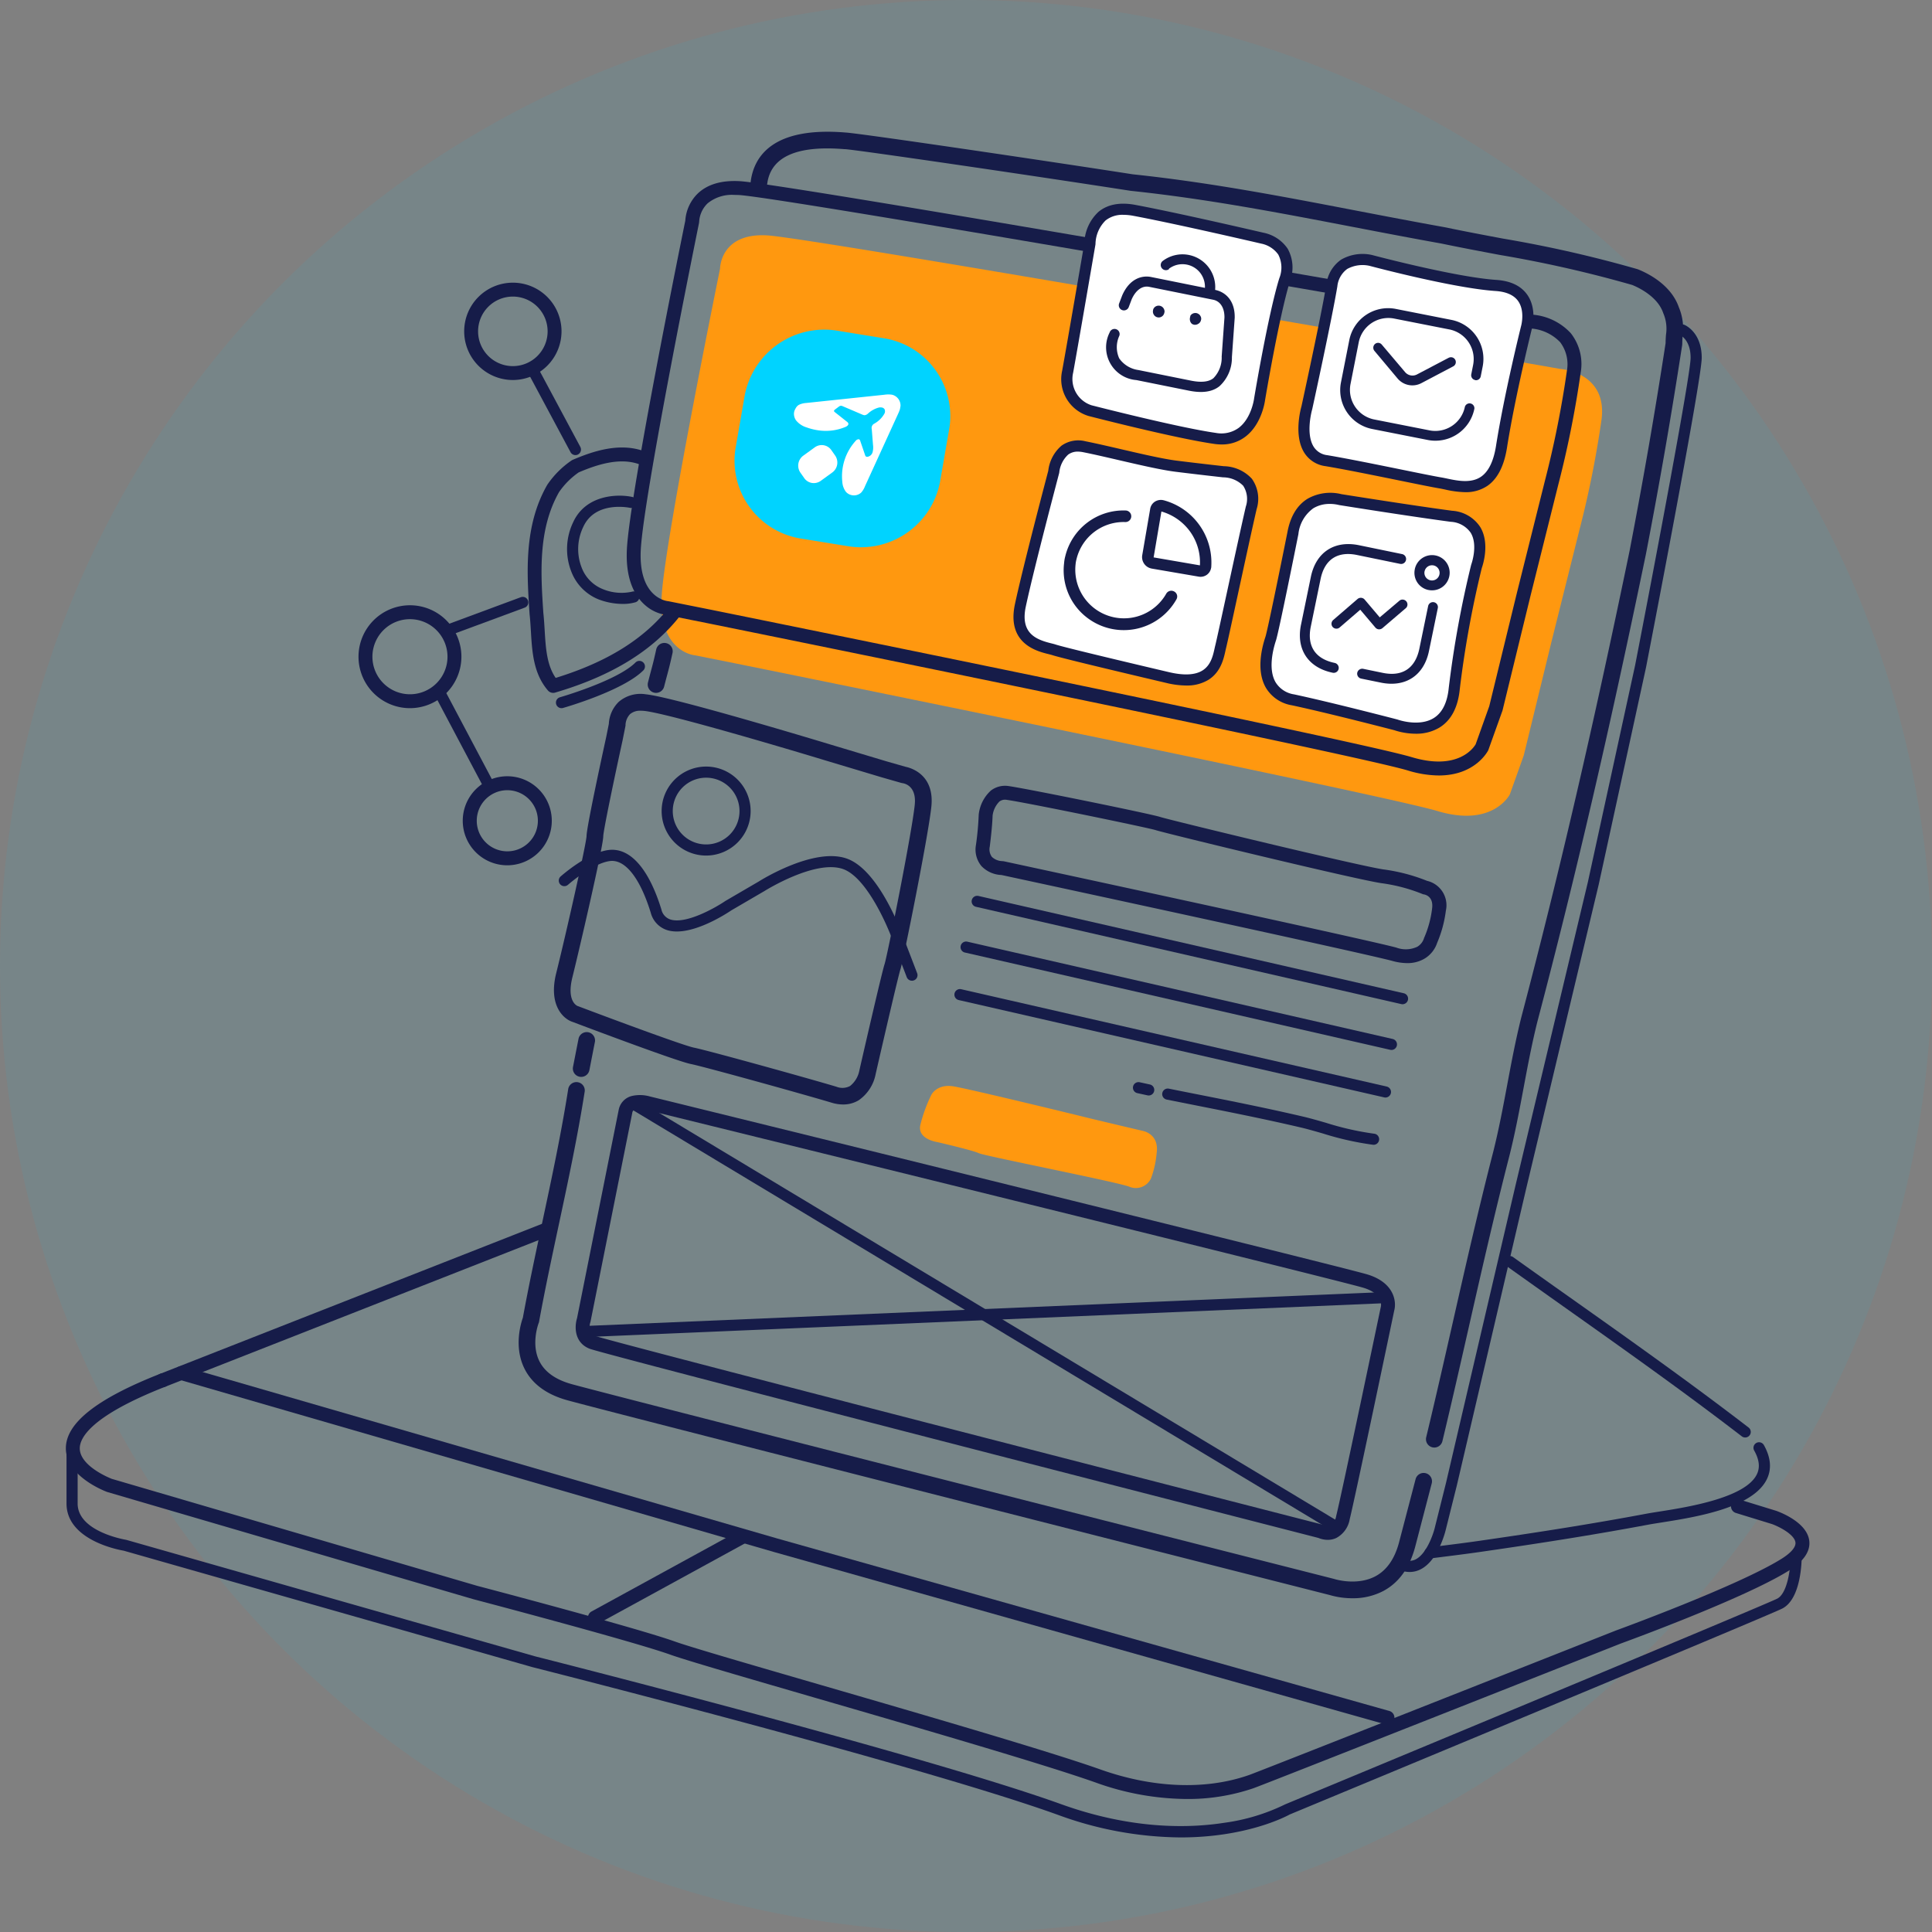 <svg xmlns="http://www.w3.org/2000/svg" xmlns:xlink="http://www.w3.org/1999/xlink" width="352" height="352" viewBox="0 0 352 352">
  <rect x="0" y="0" width="352" height="352" fill="#808080" stroke="none"/>
  <defs>
    <clipPath id="clip-path">
      <path id="Path_661" data-name="Path 661" d="M683.73,182.531l6.579-37.88,37.271,6.049L721,188.581Z" transform="translate(-683.73 -144.651)" fill="none"/>
    </clipPath>
    <clipPath id="clip-path-2">
      <path id="Path_663" data-name="Path 663" d="M705.16,185.862l3.293-18.959,18.665,3.029-3.293,18.959Z" transform="translate(-705.16 -166.903)" fill="none"/>
    </clipPath>
    <clipPath id="clip-path-3">
      <path id="Path_665" data-name="Path 665" d="M710.124,196.221l1.219-7.021,6.909,1.121-1.219,7.021Z" transform="translate(-710.124 -189.2)" fill="none"/>
    </clipPath>
  </defs>
  <g id="illutration-left" transform="translate(-172 -83)">
    <circle id="Ellipse_257" data-name="Ellipse 257" cx="176" cy="176" r="176" transform="translate(172 83)" fill="#00D3FF" opacity="0.068"/>
    <g id="Group_397" data-name="Group 397" transform="translate(-263.771 29.278)">
      <path id="Path_608" data-name="Path 608" d="M672.613,121.053s0-6.587,8.614-6.08,144.406,24.321,144.406,24.321,8.614.507,7.6,9.12a184.726,184.726,0,0,1-4.054,20.267l-5.067,20.267-5.067,20.774-2.533,7.094s-3.04,6.08-13.174,3.04S675.653,193,675.653,193l-7.6-1.52s-6.587-.507-6.08-10.64S672.613,121.053,672.613,121.053Z" transform="translate(-105.655 -18.363)" fill="#FF980F"/>
      <path id="Path_609" data-name="Path 609" d="M957.283,483.991" transform="translate(-251.349 -200.418)" fill="none" stroke="#000" stroke-linecap="round" stroke-miterlimit="10" stroke-width="4"/>
      <path id="Path_610" data-name="Path 610" d="M658.521,270.62a1.536,1.536,0,0,1-.378-.047,1.52,1.52,0,0,1-1.1-1.849c.266-1.043.449-1.727.6-2.295.29-1.082.465-1.734.907-3.737a1.52,1.52,0,0,1,2.968.656c-.457,2.068-.638,2.745-.938,3.868-.15.56-.33,1.233-.593,2.261A1.521,1.521,0,0,1,658.521,270.62Z" transform="translate(-103.215 -90.66)" fill="#161c49"/>
      <path id="Path_611" data-name="Path 611" d="M631.59,409.64a1.537,1.537,0,0,1-.291-.028,1.519,1.519,0,0,1-1.2-1.781q.5-2.564,1.005-5.126a1.52,1.52,0,0,1,2.982.592q-.507,2.556-1,5.113A1.521,1.521,0,0,1,631.59,409.64Z" transform="translate(-89.93 -159.715)" fill="#161c49"/>
      <path id="Path_612" data-name="Path 612" d="M762.5,513.432a14.725,14.725,0,0,1-4.173-.594c-3-.763-127.857-32.476-138.813-35.463-3.833-1.046-6.481-2.991-7.87-5.781-2-4.018-.616-8.373-.294-9.266,1.067-5.817,2.33-11.73,3.551-17.449,1.692-7.919,3.441-16.107,4.722-24.272a1.52,1.52,0,0,1,3,.471c-1.294,8.246-3.052,16.476-4.753,24.435-1.227,5.741-2.495,11.678-3.558,17.494l-.027.149-.056.141c-.013.033-1.452,3.785.142,6.96.99,1.971,2.988,3.379,5.94,4.183,11.007,3,137.529,35.137,138.806,35.462l.106.031c.036.012,4.1,1.3,7.484-.518,2.024-1.092,3.454-3.124,4.249-6.04L774,491.738a1.52,1.52,0,0,1,2.942.767l-3.04,11.654c-1.031,3.78-2.972,6.448-5.773,7.947A11.882,11.882,0,0,1,762.5,513.432Z" transform="translate(-80.318 -168.517)" fill="#161c49"/>
      <path id="Path_613" data-name="Path 613" d="M645,299" transform="translate(-97.296 -109.16)" fill="none" stroke="#000" stroke-linecap="round" stroke-miterlimit="10" stroke-width="4"/>
      <path id="Path_614" data-name="Path 614" d="M797.414,203.752a19.779,19.779,0,0,1-5.673-.915c-9.963-2.989-126.4-26.588-127.572-26.826l-7.537-1.507a7.379,7.379,0,0,1-3.878-1.823c-1.654-1.456-3.566-4.4-3.279-10.135.5-9.982,10-56.71,10.643-59.877a7.6,7.6,0,0,1,2.293-4.968c1.773-1.672,4.349-2.419,7.656-2.226,8.558.5,138.112,23.209,144.489,24.327a10.652,10.652,0,0,1,6.883,3.359,9.074,9.074,0,0,1,1.818,7.168,187.514,187.514,0,0,1-4.085,20.439l-5.063,20.255-5.1,20.893-2.593,7.234C806.3,199.381,804.017,203.751,797.414,203.752ZM669.065,97.979a6.97,6.97,0,0,0-4.891,1.543,5.065,5.065,0,0,0-1.528,3.308l-.025.244c-.1.5-10.121,49.676-10.617,59.6-.435,8.69,4.706,9.294,4.925,9.315l.138.02,7.6,1.52c4.805.974,117.727,23.861,127.8,26.883,8.485,2.546,11.312-1.762,11.65-2.346l2.478-6.938,5.051-20.71,5.068-20.275a184.6,184.6,0,0,0,4.025-20.108,6.671,6.671,0,0,0-1.234-5.232,8.225,8.225,0,0,0-5.187-2.476l-.141-.017C812.824,122.07,678.363,98.5,669.92,98Q669.48,97.979,669.065,97.979Zm-7.685,4.841h0Z" transform="translate(-99.489 -8.743)" fill="#161c49"/>
      <path id="Path_615" data-name="Path 615" d="M818.564,317.458a1.521,1.521,0,0,1-1.479-1.877c1.659-6.886,3.256-13.923,4.8-20.728,2.318-10.219,4.715-20.787,7.448-31.415,1-4,1.768-8.1,2.512-12.062.751-4.007,1.528-8.152,2.553-12.249,6.949-26.408,13.037-52.637,19.747-85.062,2.545-13.238,4.569-24.911,6.556-37.813,0-.512.035-1.011.066-1.5a7.132,7.132,0,0,0-.413-3.785l-.082-.2c-1.005-3.016-4.505-4.66-5.652-5.126a221.77,221.77,0,0,0-24.069-5.461c-3.466-.652-7.049-1.326-10.7-2.086-5.476-.982-10.879-2.02-16.1-3.024-13.715-2.635-26.67-5.124-40.493-6.579l-.076-.01C746.818,85.928,713,80.966,711.21,80.9L711.1,80.9c-8.691-.724-13.421,1.391-14.074,6.286a1.52,1.52,0,1,1-3.014-.4c.623-4.673,4.134-10.015,17.33-8.915,2.832.173,37.956,5.372,52.269,7.608,13.937,1.469,26.943,3.968,40.711,6.613,5.217,1,10.612,2.038,16.11,3.025,3.66.762,7.228,1.433,10.679,2.082a223.591,223.591,0,0,1,24.456,5.56l.122.043c1.765.706,6,2.785,7.43,6.91a9.949,9.949,0,0,1,.68,5.237c-.031.5-.06.966-.06,1.425l-.018.231c-2,12.985-4.032,24.722-6.6,38.057-6.724,32.5-12.824,58.779-19.784,85.224-1,3.991-1.766,8.09-2.51,12.054-.751,4.007-1.528,8.152-2.553,12.249-2.724,10.6-5.117,21.142-7.43,31.34-1.546,6.815-3.145,13.862-4.808,20.769A1.522,1.522,0,0,1,818.564,317.458Z" transform="translate(-121.468)" fill="#161c49"/>
      <path id="Path_616" data-name="Path 616" d="M1049,118" transform="translate(-296.595 -19.87)" fill="none" stroke="#000" stroke-linecap="round" stroke-miterlimit="10" stroke-width="4"/>
      <path id="Path_617" data-name="Path 617" d="M1092,118" transform="translate(-317.807 -19.87)" fill="none" stroke="#000" stroke-linecap="round" stroke-miterlimit="10" stroke-width="4"/>
      <path id="Path_618" data-name="Path 618" d="M646,438" transform="translate(-97.789 -177.73)" fill="none" stroke="#000" stroke-linecap="round" stroke-miterlimit="10" stroke-width="4"/>
      <path id="Path_619" data-name="Path 619" d="M645.5,438.5" transform="translate(-97.542 -177.977)" fill="none" stroke="#fff" stroke-miterlimit="10" stroke-width="1"/>
      <path id="Path_620" data-name="Path 620" d="M630.5,416.5" transform="translate(-90.143 -167.124)" fill="none" stroke="#fff" stroke-miterlimit="10" stroke-width="1"/>
      <path id="Path_621" data-name="Path 621" d="M558,410" transform="translate(-54.377 -163.918)" fill="none" stroke="#000" stroke-linecap="round" stroke-miterlimit="10" stroke-width="4"/>
      <path id="Path_622" data-name="Path 622" d="M853.536,345.226a10.12,10.12,0,0,1-2.654-.387c-5.369-1.464-68.168-15-71.263-15.667a5.323,5.323,0,0,1-3.64-1.616,4.7,4.7,0,0,1-1.01-3.857,53.977,53.977,0,0,0,.5-5.419l.008-.137a6.912,6.912,0,0,1,2.212-4.357,4.246,4.246,0,0,1,3.28-.811c3.5.5,25.928,5.074,27.582,5.626,1.483.495,36.984,9.1,40.8,9.572a32.965,32.965,0,0,1,7.811,2.064,4.563,4.563,0,0,1,3.42,5.452,21.807,21.807,0,0,1-1.586,5.846,5.279,5.279,0,0,1-2.343,2.9A6.05,6.05,0,0,1,853.536,345.226ZM778,318.372c-.008.387-.065,2.042-.516,5.641a2.314,2.314,0,0,0,.388,1.858,2.882,2.882,0,0,0,1.911.772l.257.028c2.691.58,65.967,14.212,71.51,15.724a4.964,4.964,0,0,0,3.817-.143,2.758,2.758,0,0,0,1.207-1.475l.034-.135.062-.124a19.015,19.015,0,0,0,1.4-5.186c.316-2.21-1.184-2.574-1.488-2.625l-.149-.025-.14-.06a30.8,30.8,0,0,0-7.26-1.935c-4.126-.516-39.694-9.152-41.285-9.682-1.264-.422-23.322-4.976-27.14-5.521a1.7,1.7,0,0,0-1.364.3A4.394,4.394,0,0,0,778,318.372Z" transform="translate(-161.385 -116.029)" fill="#161c49"/>
      <path id="Path_623" data-name="Path 623" d="M875,475" transform="translate(-210.758 -195.983)" fill="none" stroke="#000" stroke-linecap="round" stroke-miterlimit="10" stroke-width="4"/>
      <path id="Path_624" data-name="Path 624" d="M756.979,422.441s1.013-2.027,4.053-1.52,21.787,5.067,23.814,5.574,10.64,2.533,10.64,2.533,3.04.507,2.533,4.053a17.869,17.869,0,0,1-1.013,4.56,3.046,3.046,0,0,1-4.054,1.52c-3.04-1.013-26.348-5.574-27.361-6.08s-7.6-2.027-7.6-2.027-3.547-.507-3.04-3.04A27.04,27.04,0,0,1,756.979,422.441Z" transform="translate(-151.512 -169.265)" fill="#FF980F"/>
      <path id="Path_625" data-name="Path 625" d="M928.517,374.307a5.054,5.054,0,0,1-1.88-.384,1.013,1.013,0,1,1,.753-1.882,2.562,2.562,0,0,0,2.245-.046c1.975-1.028,3.186-4.558,3.485-5.832l2.03-8.121,12.664-54.2,13.175-55.233,8.609-39.5c3.494-17.995,10.11-52.9,10.11-56.026,0-3.254-1.833-4.1-1.911-4.132a1.022,1.022,0,0,1-.535-1.323,1.006,1.006,0,0,1,1.3-.552c.129.052,3.17,1.322,3.17,6.008,0,4.1-9.738,54.3-10.152,56.435l-8.618,39.544-13.178,55.248L937.12,358.519l-2.03,8.122c-.049.21-1.324,5.49-4.52,7.152A4.4,4.4,0,0,1,928.517,374.307Z" transform="translate(-235.917 -34.176)" fill="#161c49"/>
      <path id="Path_626" data-name="Path 626" d="M768.115,505.149a4.468,4.468,0,0,1-1.7-.348c-13.831-3.552-130.272-33.467-132.8-34.478-2.828-1.131-2.737-4.075-2.278-5.549l7.586-37.931a3.218,3.218,0,0,1,2.391-2.562,6.629,6.629,0,0,1,3.253.072c5.087,1.25,125.7,30.921,130.741,32.432,4.9,1.472,5.367,4.916,4.921,6.578-.39,1.865-7.11,34.012-8.11,38.011a4.765,4.765,0,0,1-2.459,3.441A3.676,3.676,0,0,1,768.115,505.149Zm-.711-2.68a1.628,1.628,0,0,0,1.212.041,2.638,2.638,0,0,0,1.046-1.748c1-3.984,8.025-37.614,8.1-37.954l.022-.089c.055-.224.48-2.4-3.2-3.505-4.979-1.494-129.407-32.1-130.663-32.411A4.191,4.191,0,0,0,642,426.72a.7.7,0,0,0-.593.62l-7.616,38.079-.025.075c-.1.313-.543,1.944.788,2.477,2.467.912,87.814,22.9,132.6,34.4l.131.034.121.06ZM640.166,427.092h0Z" transform="translate(-90.435 -170.875)" fill="#161c49"/>
      <path id="Path_627" data-name="Path 627" d="M675.954,354.7a7.226,7.226,0,0,1-2.081-.324c-5.17-1.55-23.225-6.563-25.7-7.059-2.561-.512-19.319-6.836-21.472-7.65-1.722-.539-4.477-3.047-3.013-8.9,1.734-6.935,5.465-23.463,5.528-24.981,0-1.545,2.735-14.173,3.579-18.029l.48-2.4a6,6,0,0,1,1.834-4.041,6.092,6.092,0,0,1,4.9-1.349c5.156.515,32.567,8.825,33.732,9.178l10.129,3.039,3.472.992c.932.19,5.279,1.394,4.7,7.2-.52,5.2-5.14,28.207-5.644,29.718-.354,1.062-2.891,11.984-4.514,19.084a7.515,7.515,0,0,1-3.07,4.743A5.393,5.393,0,0,1,675.954,354.7ZM639.1,282.962a2.819,2.819,0,0,0-1.948.61,3.04,3.04,0,0,0-.839,1.963v.151l-.542,2.708c-1.678,7.67-3.479,16.381-3.512,17.419,0,1.929-4.532,21.345-5.619,25.694-1.132,4.527.948,5.257.969,5.263l.121.04c7.489,2.833,19.272,7.178,21.041,7.532,2.531.506,20.773,5.566,25.98,7.128a2.948,2.948,0,0,0,2.473-.137,4.707,4.707,0,0,0,1.675-2.733l.013-.067c.416-1.823,4.085-17.85,4.6-19.4.494-1.507,5-24.039,5.5-29.058.349-3.491-1.959-3.881-2.223-3.914l-.229-.047-3.547-1.013-10.153-3.046c-9.77-2.966-29.265-8.675-33.156-9.064C639.491,282.972,639.288,282.962,639.1,282.962Zm-4.814,5.106h0Z" transform="translate(-86.577 -99.748)" fill="#161c49"/>
      <path id="Path_628" data-name="Path 628" d="M689.349,359.772a1.013,1.013,0,0,1-.946-.65l-2.458-6.4c-1.117-3.2-4.906-11.751-9.1-13.277-5.039-1.833-14.221,3.9-14.313,3.958l-6.08,3.548c-.9.609-7.639,5.029-11.851,3.554a4.507,4.507,0,0,1-2.832-3.1c-1.966-6.392-4.7-9.829-7.5-9.428-3.2.457-7.534,4.276-7.578,4.314a1.013,1.013,0,0,1-1.346-1.515c.2-.174,4.832-4.262,8.637-4.806,3.945-.562,7.4,3.285,9.726,10.839a2.465,2.465,0,0,0,1.564,1.784c2.8.981,8.218-2.076,10.07-3.337l.06-.038,6.08-3.547c.38-.24,10.086-6.3,16.058-4.13,5.957,2.166,10.137,13.981,10.313,14.484l2.447,6.373a1.014,1.014,0,0,1-.946,1.377Z" transform="translate(-87.429 -127.37)" fill="#161c49"/>
      <path id="Path_629" data-name="Path 629" d="M574,359" transform="translate(-62.27 -138.759)" fill="none" stroke="#000" stroke-linecap="round" stroke-miterlimit="10" stroke-width="4"/>
      <path id="Path_630" data-name="Path 630" d="M670.107,322.214a8.107,8.107,0,1,1,8.107-8.107A8.116,8.116,0,0,1,670.107,322.214Zm0-14.187a6.08,6.08,0,1,0,6.08,6.08A6.087,6.087,0,0,0,670.107,308.027Z" transform="translate(-105.682 -112.613)" fill="#161c49"/>
      <path id="Path_631" data-name="Path 631" d="M937.3,570.13a1.013,1.013,0,0,1-.126-2.019l1.951-.245c2.289-.287,4.656-.584,6.974-.917,12.3-1.77,21.741-3.3,30.625-4.967.619-.116,1.407-.24,2.32-.385,5.1-.8,15.712-2.478,17.807-6.791.607-1.248.447-2.667-.486-4.336a1.013,1.013,0,1,1,1.768-.99c1.264,2.259,1.446,4.348.541,6.211-2.557,5.265-13.047,6.919-19.314,7.908-.894.141-1.666.262-2.263.374-8.913,1.671-18.384,3.207-30.709,4.981-2.337.336-4.714.634-7.012.922l-1.948.246A1.1,1.1,0,0,1,937.3,570.13Z" transform="translate(-240.99 -232.47)" fill="#161c49"/>
      <path id="Path_632" data-name="Path 632" d="M1008.891,515.061a1.01,1.01,0,0,1-.618-.21c-10.6-8.154-21.73-16.036-32.494-23.658q-5.2-3.687-10.355-7.355a1.013,1.013,0,1,1,1.178-1.65q5.139,3.671,10.349,7.35c10.779,7.634,21.926,15.527,32.559,23.706a1.013,1.013,0,0,1-.619,1.817Z" transform="translate(-255.156 -199.436)" fill="#161c49"/>
      <path id="Path_633" data-name="Path 633" d="M1078,517" transform="translate(-310.901 -216.702)" fill="none" stroke="#000" stroke-linecap="round" stroke-miterlimit="10" stroke-width="4"/>
      <path id="Path_634" data-name="Path 634" d="M651.98,601.745a49.714,49.714,0,0,1-16.536-2.983c-9.294-3.3-32.445-10.021-51.048-15.424-11.045-3.208-20.584-5.978-24.842-7.339-.685-.219-1.235-.4-1.636-.545-6.961-2.486-35.582-10.026-35.87-10.1L455.306,545.81c-.305-.112-7.472-2.788-7.534-7.891-.057-4.612,5.551-9.07,17.143-13.63a1.267,1.267,0,1,1,.928,2.357c-13.574,5.339-15.56,9.336-15.538,11.242.04,3.193,5.379,5.35,5.84,5.529l66.582,19.494c1.148.3,28.981,7.634,36.045,10.156.382.136.9.31,1.555.518,4.225,1.35,13.749,4.116,24.777,7.319,18.634,5.412,41.825,12.147,51.188,15.47,9.5,3.372,19.034,3.753,26.837,1.076l.206-.07c1.272-.43,44.263-17.407,66.818-26.324.254-.093,22.295-8.132,30.2-13.07,1.731-1.082,2.633-2.138,2.541-2.975-.16-1.452-2.977-2.9-4.316-3.37l-6.539-2.01a1.267,1.267,0,0,1,.745-2.422l6.587,2.027c.62.216,5.661,2.075,6.042,5.493.213,1.913-1.037,3.731-3.716,5.405-8.127,5.079-29.724,12.957-30.64,13.29-2.637,1.043-65.38,25.847-66.914,26.359l-.185.063A36.891,36.891,0,0,1,651.98,601.745Z" transform="translate(0 -220.255)" fill="#161c49"/>
      <path id="Path_635" data-name="Path 635" d="M636.768,597.728a1.267,1.267,0,0,1-.609-2.378l26.854-14.694a1.267,1.267,0,0,1,1.216,2.222l-26.854,14.694A1.263,1.263,0,0,1,636.768,597.728Z" transform="translate(-92.609 -248.028)" fill="#161c49"/>
      <path id="Path_636" data-name="Path 636" d="M707.78,586.9a1.264,1.264,0,0,1-.344-.048L595.965,555.434,487.639,524.052a1.267,1.267,0,0,1,.7-2.434L596.66,553,708.123,584.41a1.267,1.267,0,0,1-.343,2.486Z" transform="translate(-19.216 -218.956)" fill="#161c49"/>
      <path id="Path_637" data-name="Path 637" d="M651,621.966a66.1,66.1,0,0,1-22.455-4.144c-25-9-94.974-26.709-95.677-26.887l-74.447-21.211c-.956-.161-10.418-1.929-10.418-8.591v-9.12a1.013,1.013,0,0,1,2.027,0v9.12c0,5.14,8.685,6.585,8.772,6.6l.119.026,74.474,21.219c.675.17,70.747,17.9,95.839,26.937,12.832,4.619,23.216,4.393,29.667,3.39a36.2,36.2,0,0,0,11.042-3.32l.107-.052c.866-.36,86.645-35.978,89.619-37.465,1.8-.9,2.458-5.226,2.451-7.742a1.014,1.014,0,0,1,1.01-1.016h0a1.013,1.013,0,0,1,1.013,1.009c0,.794-.069,7.811-3.571,9.562-3.023,1.511-85.46,35.744-89.7,37.5C670.063,618.229,662.878,621.966,651,621.966Z" transform="translate(-0.113 -233.475)" fill="#161c49"/>
      <path id="Path_638" data-name="Path 638" d="M618.477,235.966a1.266,1.266,0,0,1-.962-.442c-2.639-3.08-2.876-7.014-3.1-10.819-.063-1.056-.124-2.054-.233-3.039,0-.018,0-.037-.005-.055-.5-7.517-1.069-16.036,3.2-23.514q.021-.038.046-.074a16.721,16.721,0,0,1,4.4-4.4,1.256,1.256,0,0,1,.2-.11c3.74-1.6,8.61-3.227,13.1-1.542a1.267,1.267,0,0,1-.89,2.372c-3.609-1.353-7.818.051-11.107,1.452a14.109,14.109,0,0,0-3.584,3.6c-3.865,6.8-3.331,14.883-2.856,22.022.115,1.04.178,2.107.241,3.139.195,3.242.38,6.319,2.007,8.683,9.425-2.9,16.223-7.151,20.766-12.994a1.266,1.266,0,1,1,2,1.555c-5.011,6.447-12.494,11.065-22.877,14.119A1.259,1.259,0,0,1,618.477,235.966Z" transform="translate(-81.92 -56.006)" fill="#161c49"/>
      <path id="Path_639" data-name="Path 639" d="M625.013,276.614a1.013,1.013,0,0,1-.278-1.988c.1-.029,10.43-3.009,13.749-6.329a1.013,1.013,0,0,1,1.433,1.433c-3.69,3.69-14.181,6.718-14.625,6.845A1,1,0,0,1,625.013,276.614Z" transform="translate(-86.936 -93.867)" fill="#161c49"/>
      <path id="Path_640" data-name="Path 640" d="M622.614,178.214a1.013,1.013,0,0,1-.894-.535l-7.6-14.187a1.013,1.013,0,1,1,1.787-.957l7.6,14.187a1.013,1.013,0,0,1-.892,1.492Z" transform="translate(-82.003 -41.576)" fill="#161c49"/>
      <path id="Path_641" data-name="Path 641" d="M599.867,149.734a8.867,8.867,0,1,1,8.867-8.867A8.877,8.877,0,0,1,599.867,149.734Zm0-15.2a6.334,6.334,0,1,0,6.334,6.334A6.34,6.34,0,0,0,599.867,134.533Z" transform="translate(-70.657 -26.776)" fill="#161c49"/>
      <path id="Path_642" data-name="Path 642" d="M584.013,252.093a1.013,1.013,0,0,1-.352-1.963l13.681-5.067a1.013,1.013,0,1,1,.7,1.9l-13.681,5.067A1.01,1.01,0,0,1,584.013,252.093Z" transform="translate(-66.71 -82.52)" fill="#161c49"/>
      <path id="Path_643" data-name="Path 643" d="M562.374,266.747a9.374,9.374,0,1,1,9.374-9.374A9.384,9.384,0,0,1,562.374,266.747Zm0-16.214a6.84,6.84,0,1,0,6.84,6.84A6.848,6.848,0,0,0,562.374,250.533Z" transform="translate(-51.911 -84.001)" fill="#161c49"/>
      <path id="Path_644" data-name="Path 644" d="M581,282" transform="translate(-65.724 -100.773)" fill="none" stroke="#000" stroke-linecap="round" stroke-linejoin="round" stroke-width="4"/>
      <path id="Path_645" data-name="Path 645" d="M590.135,296.254a1.013,1.013,0,0,1-.9-.539l-9.12-17.227a1.014,1.014,0,0,1,1.792-.949l9.12,17.227a1.013,1.013,0,0,1-.895,1.488Z" transform="translate(-65.23 -98.307)" fill="#161c49"/>
      <path id="Path_646" data-name="Path 646" d="M598.607,325.714a8.111,8.111,0,1,1,8.107-8.107A8.116,8.116,0,0,1,598.607,325.714Zm0-13.681a5.568,5.568,0,1,0,5.134,3.4A5.58,5.58,0,0,0,598.607,312.033Z" transform="translate(-70.41 -114.34)" fill="#161c49"/>
      <path id="Path_647" data-name="Path 647" d="M652,210" transform="translate(-100.749 -65.255)" fill="none" stroke="#000" stroke-linecap="round" stroke-linejoin="round" stroke-width="4"/>
      <path id="Path_648" data-name="Path 648" d="M652,247" transform="translate(-100.749 -83.507)" fill="none" stroke="#000" stroke-linecap="round" stroke-linejoin="round" stroke-width="4"/>
      <path id="Path_649" data-name="Path 649" d="M638.09,228.314a12.448,12.448,0,0,1-4.372-.831,8.837,8.837,0,0,1-4.923-4.977,11.279,11.279,0,0,1,.3-9.059c2.271-5,8.032-5.211,10.762-4.625a1.013,1.013,0,0,1-.424,1.982c-.268-.056-6.335-1.266-8.493,3.482a9.275,9.275,0,0,0-.276,7.445,6.809,6.809,0,0,0,3.762,3.854,8.873,8.873,0,0,0,5.4.5,1.013,1.013,0,0,1,.652,1.919A7.9,7.9,0,0,1,638.09,228.314Z" transform="translate(-88.903 -64.561)" fill="#161c49"/>
      <path id="Path_650" data-name="Path 650" d="M1018.422,247" transform="translate(-281.51 -83.507)" fill="none" stroke="#000" stroke-linecap="round" stroke-linejoin="round" stroke-width="4"/>
      <path id="Path_651" data-name="Path 651" d="M1017,248" transform="translate(-280.809 -84.001)" fill="none" stroke="#000" stroke-linecap="round" stroke-linejoin="round" stroke-width="4"/>
      <g id="Group_369" data-name="Group 369" transform="translate(620.422 133.98)">
        <path id="Path_652" data-name="Path 652" d="M796.845,195.44s.507-5.574,5.573-4.56,12.667,3.04,16.721,3.547,8.614,1.013,8.614,1.013,6.587,0,5.067,6.587-5.067,23.308-5.573,25.334-1.013,7.6-9.627,5.574-19.254-4.56-20.774-5.067-7.6-1.013-6.08-8.107S796.845,195.44,796.845,195.44Z" transform="translate(-789.506 -189.742)" fill="#fff"/>
        <path id="Path_653" data-name="Path 653" d="M819.97,233.393a15.733,15.733,0,0,1-3.574-.46c-12.6-2.966-19.623-4.679-20.863-5.092-.158-.053-.373-.1-.625-.166-2.1-.517-7.673-1.892-6.125-9.114,1.458-6.8,5.749-23.069,6.073-24.3a7.057,7.057,0,0,1,2.4-4.557,5.283,5.283,0,0,1,4.369-.81c1.936.387,4.179.907,6.553,1.458,3.751.869,7.63,1.769,10.094,2.077,3.781.472,8.057.951,8.553,1.006a7.122,7.122,0,0,1,5.118,2.283,6.279,6.279,0,0,1,.872,5.545c-.818,3.543-2.2,9.938-3.427,15.58-1.027,4.734-1.913,8.822-2.151,9.772-.036.142-.071.3-.109.478-.32,1.444-.854,3.86-3.1,5.268A7.513,7.513,0,0,1,819.97,233.393Zm-19.722-42.612a2.874,2.874,0,0,0-1.778.551,5.163,5.163,0,0,0-1.607,3.212,1.093,1.093,0,0,1-.029.168c-.046.172-4.572,17.285-6.069,24.274-1.048,4.891,1.839,6.034,4.628,6.722.316.078.583.145.782.212.812.271,5.06,1.365,20.685,5.042,2.7.636,4.754.531,6.095-.311,1.524-.957,1.911-2.71,2.194-3.99.043-.195.083-.373.123-.532.229-.919,1.113-4.993,2.136-9.71,1.225-5.648,2.613-12.05,3.433-15.606a4.4,4.4,0,0,0-.477-3.819,5.189,5.189,0,0,0-3.606-1.527.975.975,0,0,1-.108-.006c-.046-.005-4.613-.513-8.627-1.015-2.569-.321-6.5-1.232-10.3-2.113-2.359-.547-4.587-1.064-6.494-1.445A5.007,5.007,0,0,0,800.248,190.781Zm-4.393,3.671h0Z" transform="translate(-788.516 -188.755)" fill="#161c49"/>
      </g>
      <g id="Group_370" data-name="Group 370" transform="translate(665.411 143.507)">
        <path id="Path_654" data-name="Path 654" d="M884.222,215.861s-3.547,17.734-4.053,19.254-3.04,9.627,4.053,11.147,18.747,4.56,18.747,4.56,9.627,3.547,10.64-6.587a186.317,186.317,0,0,1,4.053-22.294s3.04-8.107-4.56-9.12-20.267-3.04-20.267-3.04S885.743,207.754,884.222,215.861Z" transform="translate(-878.298 -208.543)" fill="#fff"/>
        <path id="Path_655" data-name="Path 655" d="M905.6,251.452a12.655,12.655,0,0,1-3.918-.646c-.782-.2-11.886-3.087-18.661-4.538a6.774,6.774,0,0,1-4.729-3.211c-1.734-3.036-.791-7.1-.073-9.248.357-1.071,2.6-12.023,4.019-19.126.534-2.836,1.766-4.869,3.663-6.042a8.408,8.408,0,0,1,6.156-.838c.887.141,12.933,2.061,20.191,3.028a6.6,6.6,0,0,1,5.122,2.981c1.766,2.948.473,6.882.275,7.439a185.818,185.818,0,0,0-4.016,22.1c-.33,3.3-1.561,5.644-3.657,6.955A8.18,8.18,0,0,1,905.6,251.452Zm-15.647-41.866a5.667,5.667,0,0,0-3,.788,6.639,6.639,0,0,0-2.722,4.688l0,.012c-.364,1.822-3.574,17.84-4.086,19.376-.49,1.473-1.482,5.163-.089,7.6a4.774,4.774,0,0,0,3.393,2.234c7.034,1.507,18.674,4.54,18.791,4.571a.89.89,0,0,1,.094.03c.037.013,3.889,1.384,6.575-.3,1.532-.963,2.443-2.791,2.707-5.434a188.722,188.722,0,0,1,4.079-22.439,1.029,1.029,0,0,1,.034-.11c.012-.033,1.266-3.485-.1-5.752a4.7,4.7,0,0,0-3.648-2.009c-7.526-1-20.166-3.023-20.293-3.044a1.052,1.052,0,0,1-.119-.026A6.781,6.781,0,0,0,889.952,209.585Zm-6.72,5.29h0Z" transform="translate(-877.307 -207.557)" fill="#161c49"/>
      </g>
      <g id="Group_371" data-name="Group 371" transform="translate(672.334 99.99)">
        <path id="Path_656" data-name="Path 656" d="M893.49,150.69s-2.533,8.614,3.547,9.627,17.734,3.547,20.774,4.053,9.627,3.04,11.147-6.587S933.519,136,933.519,136s2.027-7.094-5.573-7.6-22.8-4.56-22.8-4.56-6.08-1.52-7.094,4.56S893.49,150.69,893.49,150.69Z" transform="translate(-891.956 -122.655)" fill="#fff"/>
        <path id="Path_657" data-name="Path 657" d="M921.352,165.074a17.844,17.844,0,0,1-3.686-.49c-.365-.077-.7-.148-1.006-.2-1.277-.213-4.04-.776-7.239-1.427-4.452-.907-9.992-2.035-13.536-2.626a5.364,5.364,0,0,1-3.852-2.457c-1.943-3.1-.657-7.907-.511-8.418.177-.813,3.568-16.355,4.543-22.213a6.4,6.4,0,0,1,2.7-4.543,7.82,7.82,0,0,1,5.64-.833c.166.044,15.208,4.038,22.622,4.532,2.6.174,4.5,1.081,5.637,2.7,1.837,2.612.885,6.048.844,6.193-.021.089-3.038,12.2-4.533,21.667-.529,3.352-1.733,5.7-3.577,6.967A6.967,6.967,0,0,1,921.352,165.074Zm-27.874-15.083c-.026.09-1.243,4.393.276,6.811a3.377,3.377,0,0,0,2.466,1.53c3.58.6,9.139,1.729,13.607,2.639,3.18.648,5.926,1.207,7.168,1.414.327.055.694.131,1.09.215,1.831.385,4.339.913,6.164-.346,1.37-.943,2.286-2.832,2.725-5.615,1.51-9.561,4.547-21.753,4.578-21.875.015-.056.732-2.7-.55-4.512-.768-1.085-2.15-1.7-4.108-1.831-7.611-.508-22.37-4.426-22.995-4.592a5.81,5.81,0,0,0-4.032.573,4.473,4.473,0,0,0-1.8,3.174c-1.006,6.036-4.535,22.182-4.57,22.344-.006.024-.011.047-.018.069Zm-.972-.286h0Z" transform="translate(-890.971 -121.67)" fill="#161c49"/>
      </g>
      <g id="Group_372" data-name="Group 372" transform="translate(629.148 90.835)">
        <path id="Path_658" data-name="Path 658" d="M811.923,111.885s0-7.6,8.107-6.08,23.308,5.067,23.308,5.067,6.08,1.013,4.053,7.6-4.56,21.787-4.56,21.787-1.013,8.107-8.107,7.094-22.8-5.067-22.8-5.067a6.043,6.043,0,0,1-4.053-7.094C808.883,129.619,811.923,111.885,811.923,111.885Z" transform="translate(-806.723 -104.589)" fill="#fff"/>
        <path id="Path_659" data-name="Path 659" d="M834.935,147.467a9.521,9.521,0,0,1-1.34-.1c-7.068-1.01-22.267-4.923-22.911-5.089a7,7,0,0,1-4.8-8.256c.967-5.321,3.822-21.96,4.039-23.222a8.1,8.1,0,0,1,2.572-5.71c1.652-1.371,3.917-1.8,6.732-1.27,7.883,1.479,22.626,4.907,23.326,5.07a6.979,6.979,0,0,1,4.417,2.914,7.067,7.067,0,0,1,.4,5.977c-1.983,6.447-4.5,21.5-4.529,21.656-.017.136-.571,4.325-3.556,6.6A6.989,6.989,0,0,1,834.935,147.467Zm-17.9-41.837a4.921,4.921,0,0,0-3.228,1.012,6.176,6.176,0,0,0-1.853,4.258,1.17,1.17,0,0,1-.014.168c-.031.177-3.053,17.8-4.056,23.318a5.031,5.031,0,0,0,3.352,5.943c.114.028,15.692,4.039,22.648,5.033a5.386,5.386,0,0,0,4.177-.93c2.317-1.77,2.777-5.251,2.781-5.286.109-.664,2.573-15.384,4.6-21.96a5.168,5.168,0,0,0-.186-4.315,5.006,5.006,0,0,0-3.065-1.987l-.063-.013c-.152-.035-15.272-3.559-23.264-5.058A9.929,9.929,0,0,0,817.031,105.63Zm-6.093,5.268h0Z" transform="translate(-805.738 -103.602)" fill="#161c49"/>
      </g>
      <g id="Iconly_Broken_Bag" data-name="Iconly Broken Bag" transform="translate(637.294 100.064)">
        <g id="Basket" transform="translate(0)">
          <path id="Basket-2" d="M822.587,141.692a5.982,5.982,0,0,1-.119-5.656.932.932,0,1,1,1.765.6l-.009.025a4.932,4.932,0,0,0-.013,4.113,5.1,5.1,0,0,0,3.5,2.12l9.535,1.923c1.892.382,3.279.247,4.125-.441a5.342,5.342,0,0,0,1.505-3.953l.505-7.093c.023-1.738-.738-2.98-2.054-3.245l-11.662-2.352c-1.255-.253-2.438.6-3.182,2.265l-.563,1.484a.938.938,0,0,1-1.746-.676l.579-1.517c1.334-3.051,3.583-3.686,5.265-3.347l9.806,1.978a4.17,4.17,0,0,0-.811-2.667,4.094,4.094,0,0,0-5.729-.831h0l-.021.1a.94.94,0,0,1-1.1-1.526,5.971,5.971,0,0,1,9.519,5.293c1.756.354,3.626,1.82,3.568,5.074l-.511,7.169a7.026,7.026,0,0,1-2.269,5.312c-1.3,1.034-3.132,1.3-5.6.8l-9.521-1.92A5.977,5.977,0,0,1,822.587,141.692Zm14.849-7.232a1.07,1.07,0,0,1-.345-.668.887.887,0,0,1,.008-.412.693.693,0,0,1,.042-.21l.04-.2.139-.157a.477.477,0,0,1,.158-.132l.183-.1a.815.815,0,0,1,.207-.056.72.72,0,0,1,.211-.022.928.928,0,0,1,.408.082,1.349,1.349,0,0,1,.355.234,1.517,1.517,0,0,1,.224.351.417.417,0,0,1,.057.2.629.629,0,0,1,.023.211.685.685,0,0,1-.042.209.892.892,0,0,1-.164.381.853.853,0,0,1-.321.294,1.069,1.069,0,0,1-.8.166,1.286,1.286,0,0,1-.395-.169Zm-6.912-1.634a1.039,1.039,0,0,1-.155-.8.7.7,0,0,1,.043-.209.624.624,0,0,1,.1-.186.61.61,0,0,1,.13-.159.49.49,0,0,1,.156-.132.717.717,0,0,1,.181-.094.6.6,0,0,1,.2-.061.673.673,0,0,1,.216-.02.924.924,0,0,1,.408.083.662.662,0,0,1,.186.1.61.61,0,0,1,.158.13.729.729,0,0,1,.139.176.485.485,0,0,1,.094.181,1.083,1.083,0,0,1,.068.2l.022.21a1.14,1.14,0,0,1-.043.209,1.04,1.04,0,0,1-1.9.379Z" transform="translate(-821.815 -121.816)" fill="#161c49"/>
        </g>
      </g>
      <g id="Iconly_Broken_Message" data-name="Iconly Broken Message" transform="translate(679.948 109.869)">
        <g id="Message-8" transform="translate(0)">
          <path id="Message-9" d="M911.786,163.174a7.223,7.223,0,0,1-5.647-8.492l1.511-7.668A7.214,7.214,0,0,1,916.1,141.3l10.207,2.013a7.236,7.236,0,0,1,5.648,8.492l-.351,1.777a.879.879,0,0,1-1.03.7h0l-.008-.027a.871.871,0,0,1-.557-.373.885.885,0,0,1-.132-.657l.347-1.757a5.5,5.5,0,0,0-4.261-6.408l-10.208-2.012a5.5,5.5,0,0,0-6.374,4.31l-1.511,7.667a5.5,5.5,0,0,0,4.261,6.409l10.208,2.012a5.5,5.5,0,0,0,6.377-4.311.887.887,0,0,1,1.73.341,7.236,7.236,0,0,1-8.451,5.714Zm4.655-9.206-4.213-5.027a.9.9,0,0,1,.112-1.249.866.866,0,0,1,1.222.1l.008.009,4.256,5.025a1.764,1.764,0,0,0,2.149.424l5.792-3.044.011,0a.881.881,0,0,1,.809,1.566l-5.795,3.054A3.518,3.518,0,0,1,916.442,153.967Z" transform="translate(-905.998 -141.169)" fill="#161c49"/>
        </g>
      </g>
      <g id="Iconly_Broken_Activity" data-name="Iconly Broken Activity" transform="translate(672.602 152.843)">
        <g id="Activity-8" transform="translate(0 0)">
          <path id="Activity-9" d="M902.669,250.5a.915.915,0,0,1-.716-1.07.927.927,0,0,1,1.083-.711l3.569.735c3.536.728,5.889-.8,6.65-4.342l1.611-7.825a.9.9,0,0,1,1.764.363l-1.611,7.825c-.921,4.473-4.293,6.677-8.779,5.753Zm-10.963-9.824,1.791-8.7c.925-4.494,4.287-6.7,8.773-5.779l7.864,1.619a.916.916,0,0,1,.7,1.078.905.905,0,0,1-1.071.7h-.009l-7.858-1.617c-3.536-.728-5.892.821-6.621,4.359l-1.791,8.7c-.729,3.54.827,5.881,4.363,6.609a.927.927,0,0,1,.714,1.081.914.914,0,0,1-1.077.706C893,248.506,890.783,245.152,891.705,240.673Zm5.77.422a.914.914,0,0,1,.1-1.28l4.428-3.82a.92.92,0,0,1,1.294.1l2.751,3.245,3.643-3.085a.9.9,0,0,1,1.173,1.349l-4.325,3.7a.974.974,0,0,1-.674.216.915.915,0,0,1-.613-.325L902.5,237.95l-3.736,3.219a.905.905,0,0,1-1.289-.075Zm14.956-10.514a3.209,3.209,0,1,1,2.521,3.773l-.021,0a3.19,3.19,0,0,1-2.5-3.754Zm1.784.367a1.385,1.385,0,1,0,1.639-1.073h0a1.385,1.385,0,0,0-1.634,1.074Z" transform="translate(-891.499 -225.983)" fill="#161c49"/>
        </g>
      </g>
      <g id="Group_380" data-name="Group 380" transform="translate(567.328 111.634)">
        <g id="Group_379" data-name="Group 379" transform="translate(0 0)">
          <g id="Group_378" data-name="Group 378" style="isolation: isolate">
            <g id="Group_377" data-name="Group 377" clip-path="url(#clip-path)">
              <g id="Group_376" data-name="Group 376" transform="translate(2.29 2.125)">
                <g id="Group_375" data-name="Group 375">
                  <g id="Group_374" data-name="Group 374">
                    <g id="Group_373" data-name="Group 373">
                      <path id="Path_660" data-name="Path 660" d="M715.576,150.459l-8.8-1.428a14.751,14.751,0,0,0-16.747,12.157l-1.554,8.946A14.362,14.362,0,0,0,700.2,186.911l8.815,1.43.062.01a14.67,14.67,0,0,0,16.658-12.089l1.568-9.026a14.362,14.362,0,0,0-11.722-16.778" transform="translate(-688.251 -148.845)" fill="#00D3FF"/>
                    </g>
                  </g>
                </g>
              </g>
            </g>
          </g>
        </g>
      </g>
      <g id="Group_388" data-name="Group 388" transform="translate(578.187 122.909)">
        <g id="Group_387" data-name="Group 387" transform="translate(0 0)">
          <g id="Group_386" data-name="Group 386" style="isolation: isolate">
            <g id="Group_385" data-name="Group 385" clip-path="url(#clip-path-2)">
              <g id="Group_384" data-name="Group 384" transform="translate(2.239 2.677)">
                <g id="Group_383" data-name="Group 383">
                  <g id="Group_382" data-name="Group 382">
                    <g id="Group_381" data-name="Group 381">
                      <path id="Path_662" data-name="Path 662" d="M727.343,172.222a4.948,4.948,0,0,0-1.28.02q-7.15.755-14.3,1.507a3.764,3.764,0,0,0-1.1.25,1.5,1.5,0,0,0-.453.282,1.841,1.841,0,0,0-.308.411c-.05.08-.088.166-.134.25a1.5,1.5,0,0,0-.114.268,1.749,1.749,0,0,0-.075.587,2.06,2.06,0,0,0,.378,1.113A3.93,3.93,0,0,0,711.9,178.2a10.52,10.52,0,0,0,1.89.491,9.3,9.3,0,0,0,5.188-.588c.266-.118.582-.344.509-.628a.645.645,0,0,0-.254-.313c-.734-.581-1.472-1.166-2.206-1.747a.34.34,0,0,1-.15-.209c-.008-.112.09-.2.183-.271.209-.16.423-.319.637-.478a.846.846,0,0,1,.394-.2.486.486,0,0,1,.13,0,1.1,1.1,0,0,1,.275.093q1.756.749,3.506,1.5a1.607,1.607,0,0,0,.348.113.619.619,0,0,0,.162.006,1.142,1.142,0,0,0,.561-.3,4.692,4.692,0,0,1,1.978-1.095,1.494,1.494,0,0,1,.5-.01.7.7,0,0,1,.556.366.927.927,0,0,1-.045.754,4.765,4.765,0,0,1-1.851,1.826.877.877,0,0,0-.456,1.005c.075.953.151,1.9.225,2.855a3.421,3.421,0,0,1-.072,1.331,1.162,1.162,0,0,1-.937.849.591.591,0,0,1-.13-.006.353.353,0,0,1-.2-.094.617.617,0,0,1-.1-.206l-.876-2.564a.527.527,0,0,0-.156-.274.274.274,0,0,0-.126-.056.742.742,0,0,0-.559.291,9.6,9.6,0,0,0-2.438,7.455,3.376,3.376,0,0,0,.668,1.847,1.97,1.97,0,0,0,2.757.143,3.686,3.686,0,0,0,.705-1.159q3.006-6.569,6.009-13.143c.095-.206.19-.416.269-.634a2.755,2.755,0,0,0,.2-.877,2.031,2.031,0,0,0-1.367-1.984,2.068,2.068,0,0,0-.287-.067" transform="translate(-709.579 -172.188)" fill="#fff"/>
                    </g>
                  </g>
                </g>
              </g>
            </g>
          </g>
        </g>
      </g>
      <g id="Group_396" data-name="Group 396" transform="translate(580.702 134.206)">
        <g id="Group_395" data-name="Group 395" transform="translate(0)">
          <g id="Group_394" data-name="Group 394" style="isolation: isolate">
            <g id="Group_393" data-name="Group 393" clip-path="url(#clip-path-3)">
              <g id="Group_392" data-name="Group 392" transform="translate(0.496 0.607)">
                <g id="Group_391" data-name="Group 391">
                  <g id="Group_390" data-name="Group 390">
                    <g id="Group_389" data-name="Group 389">
                      <path id="Path_664" data-name="Path 664" d="M715.738,190.426a2.174,2.174,0,0,0-1.627.393l-2.081,1.507a2.246,2.246,0,0,0-.535,3.082l.706,1.005a2.114,2.114,0,0,0,1.4.885,2.171,2.171,0,0,0,1.628-.393l2.077-1.508a2.239,2.239,0,0,0,.536-3.082l-.7-1a2.122,2.122,0,0,0-1.405-.886" transform="translate(-711.102 -190.399)" fill="#fff"/>
                    </g>
                  </g>
                </g>
              </g>
            </g>
          </g>
        </g>
      </g>
      <g id="Iconly_Broken_Graph" data-name="Iconly Broken Graph" transform="translate(629.563 144.801)">
        <g id="Graph-8" transform="translate(0 0)">
          <path id="Graph-9" d="M810.358,231.192a10.861,10.861,0,0,1-3.721-9.562,6.741,6.741,0,0,1,.215-1.254,10.911,10.911,0,0,1,10.983-8.337,1.053,1.053,0,1,1-.027,2.106l-.051,0A8.832,8.832,0,0,0,808.9,220.9a5.468,5.468,0,0,0-.172.961,8.863,8.863,0,0,0,16.523,5.33,1.064,1.064,0,0,1,1.426-.4,1.045,1.045,0,0,1,.522.616,1.026,1.026,0,0,1-.079.794,11,11,0,0,1-16.763,2.987Zm12.109-8.6a2.12,2.12,0,0,1-1.6-2.366l1.459-8.505a1.939,1.939,0,0,1,.868-1.3,2.056,2.056,0,0,1,1.561-.25l.043.01a11.744,11.744,0,0,1,8.65,12.154l.015,0-.043.179a1.936,1.936,0,0,1-.8,1.259,1.96,1.96,0,0,1-1.466.318l-8.551-1.467Zm.483-2.007,8.434,1.451a9.613,9.613,0,0,0-1.775-6.128,9.732,9.732,0,0,0-5.241-3.684Z" transform="translate(-806.557 -210.11)" fill="#161c49"/>
        </g>
      </g>
      <path id="Path_666" data-name="Path 666" d="M851.949,372.221a1,1,0,0,1-.227-.026L774.2,354.462a1.014,1.014,0,0,1,.452-1.976l77.523,17.734a1.013,1.013,0,0,1-.225,2Z" transform="translate(-160.643 -135.533)" fill="#161c49"/>
      <path id="Path_667" data-name="Path 667" d="M847.961,388.656a1,1,0,0,1-.227-.025L770.211,370.9a1.014,1.014,0,0,1,.452-1.976l77.523,17.735a1.013,1.013,0,0,1-.225,2Z" transform="translate(-158.676 -143.64)" fill="#161c49"/>
      <path id="Path_668" data-name="Path 668" d="M845.81,405.769a1,1,0,0,1-.227-.026L768.06,388.009a1.013,1.013,0,1,1,.452-1.975l77.523,17.734a1.013,1.013,0,0,1-.225,2Z" transform="translate(-157.615 -152.082)" fill="#161c49"/>
      <path id="Path_669" data-name="Path 669" d="M880.475,432.018a.951.951,0,0,1-.114-.007,54.1,54.1,0,0,1-9.123-2.051c-1.266-.364-2.462-.709-3.677-1.013-6.724-1.582-13.24-2.874-19.542-4.124q-2.64-.524-5.275-1.051a1.014,1.014,0,0,1,.4-1.987q2.634.531,5.27,1.05c6.319,1.253,12.854,2.549,19.625,4.142,1.264.316,2.533.681,3.761,1.035A52.626,52.626,0,0,0,880.586,430a1.013,1.013,0,0,1-.11,2.02Z" transform="translate(-194.444 -169.722)" fill="#161c49"/>
      <path id="Path_670" data-name="Path 670" d="M834.327,421.9a.978.978,0,0,1-.218-.024l-1.9-.416a1.014,1.014,0,0,1,.434-1.98l1.9.417a1.013,1.013,0,0,1-.216,2Z" transform="translate(-189.255 -168.584)" fill="#161c49"/>
      <path id="Path_671" data-name="Path 671" d="M779.19,504.536a1.01,1.01,0,0,1-.521-.145l-127.178-76.51a1.013,1.013,0,1,1,1.045-1.737l127.178,76.51a1.013,1.013,0,0,1-.523,1.882Z" transform="translate(-100.255 -171.81)" fill="#161c49"/>
      <path id="Path_672" data-name="Path 672" d="M633.142,503.192a1.013,1.013,0,0,1-.043-2.026L778.453,495h.044a1.013,1.013,0,0,1,.043,2.026l-145.353,6.165Z" transform="translate(-90.946 -205.849)" fill="#161c49"/>
      <path id="Path_673" data-name="Path 673" d="M827,419" transform="translate(-187.079 -168.357)" fill="none" stroke="#000" stroke-linecap="round" stroke-miterlimit="10" stroke-width="4"/>
      <path id="Path_674" data-name="Path 674" d="M574.5,484.5" transform="translate(-62.517 -200.67)" fill="none" stroke="#000" stroke-linecap="round" stroke-miterlimit="10" stroke-width="5"/>
      <path id="Path_675" data-name="Path 675" d="M481.287,499.917a1.267,1.267,0,0,1-.464-2.446l70.14-27.545a1.267,1.267,0,0,1,.926,2.358L481.75,499.829A1.266,1.266,0,0,1,481.287,499.917Z" transform="translate(-15.909 -193.436)" fill="#161c49"/>
    </g>
  </g>
</svg>
